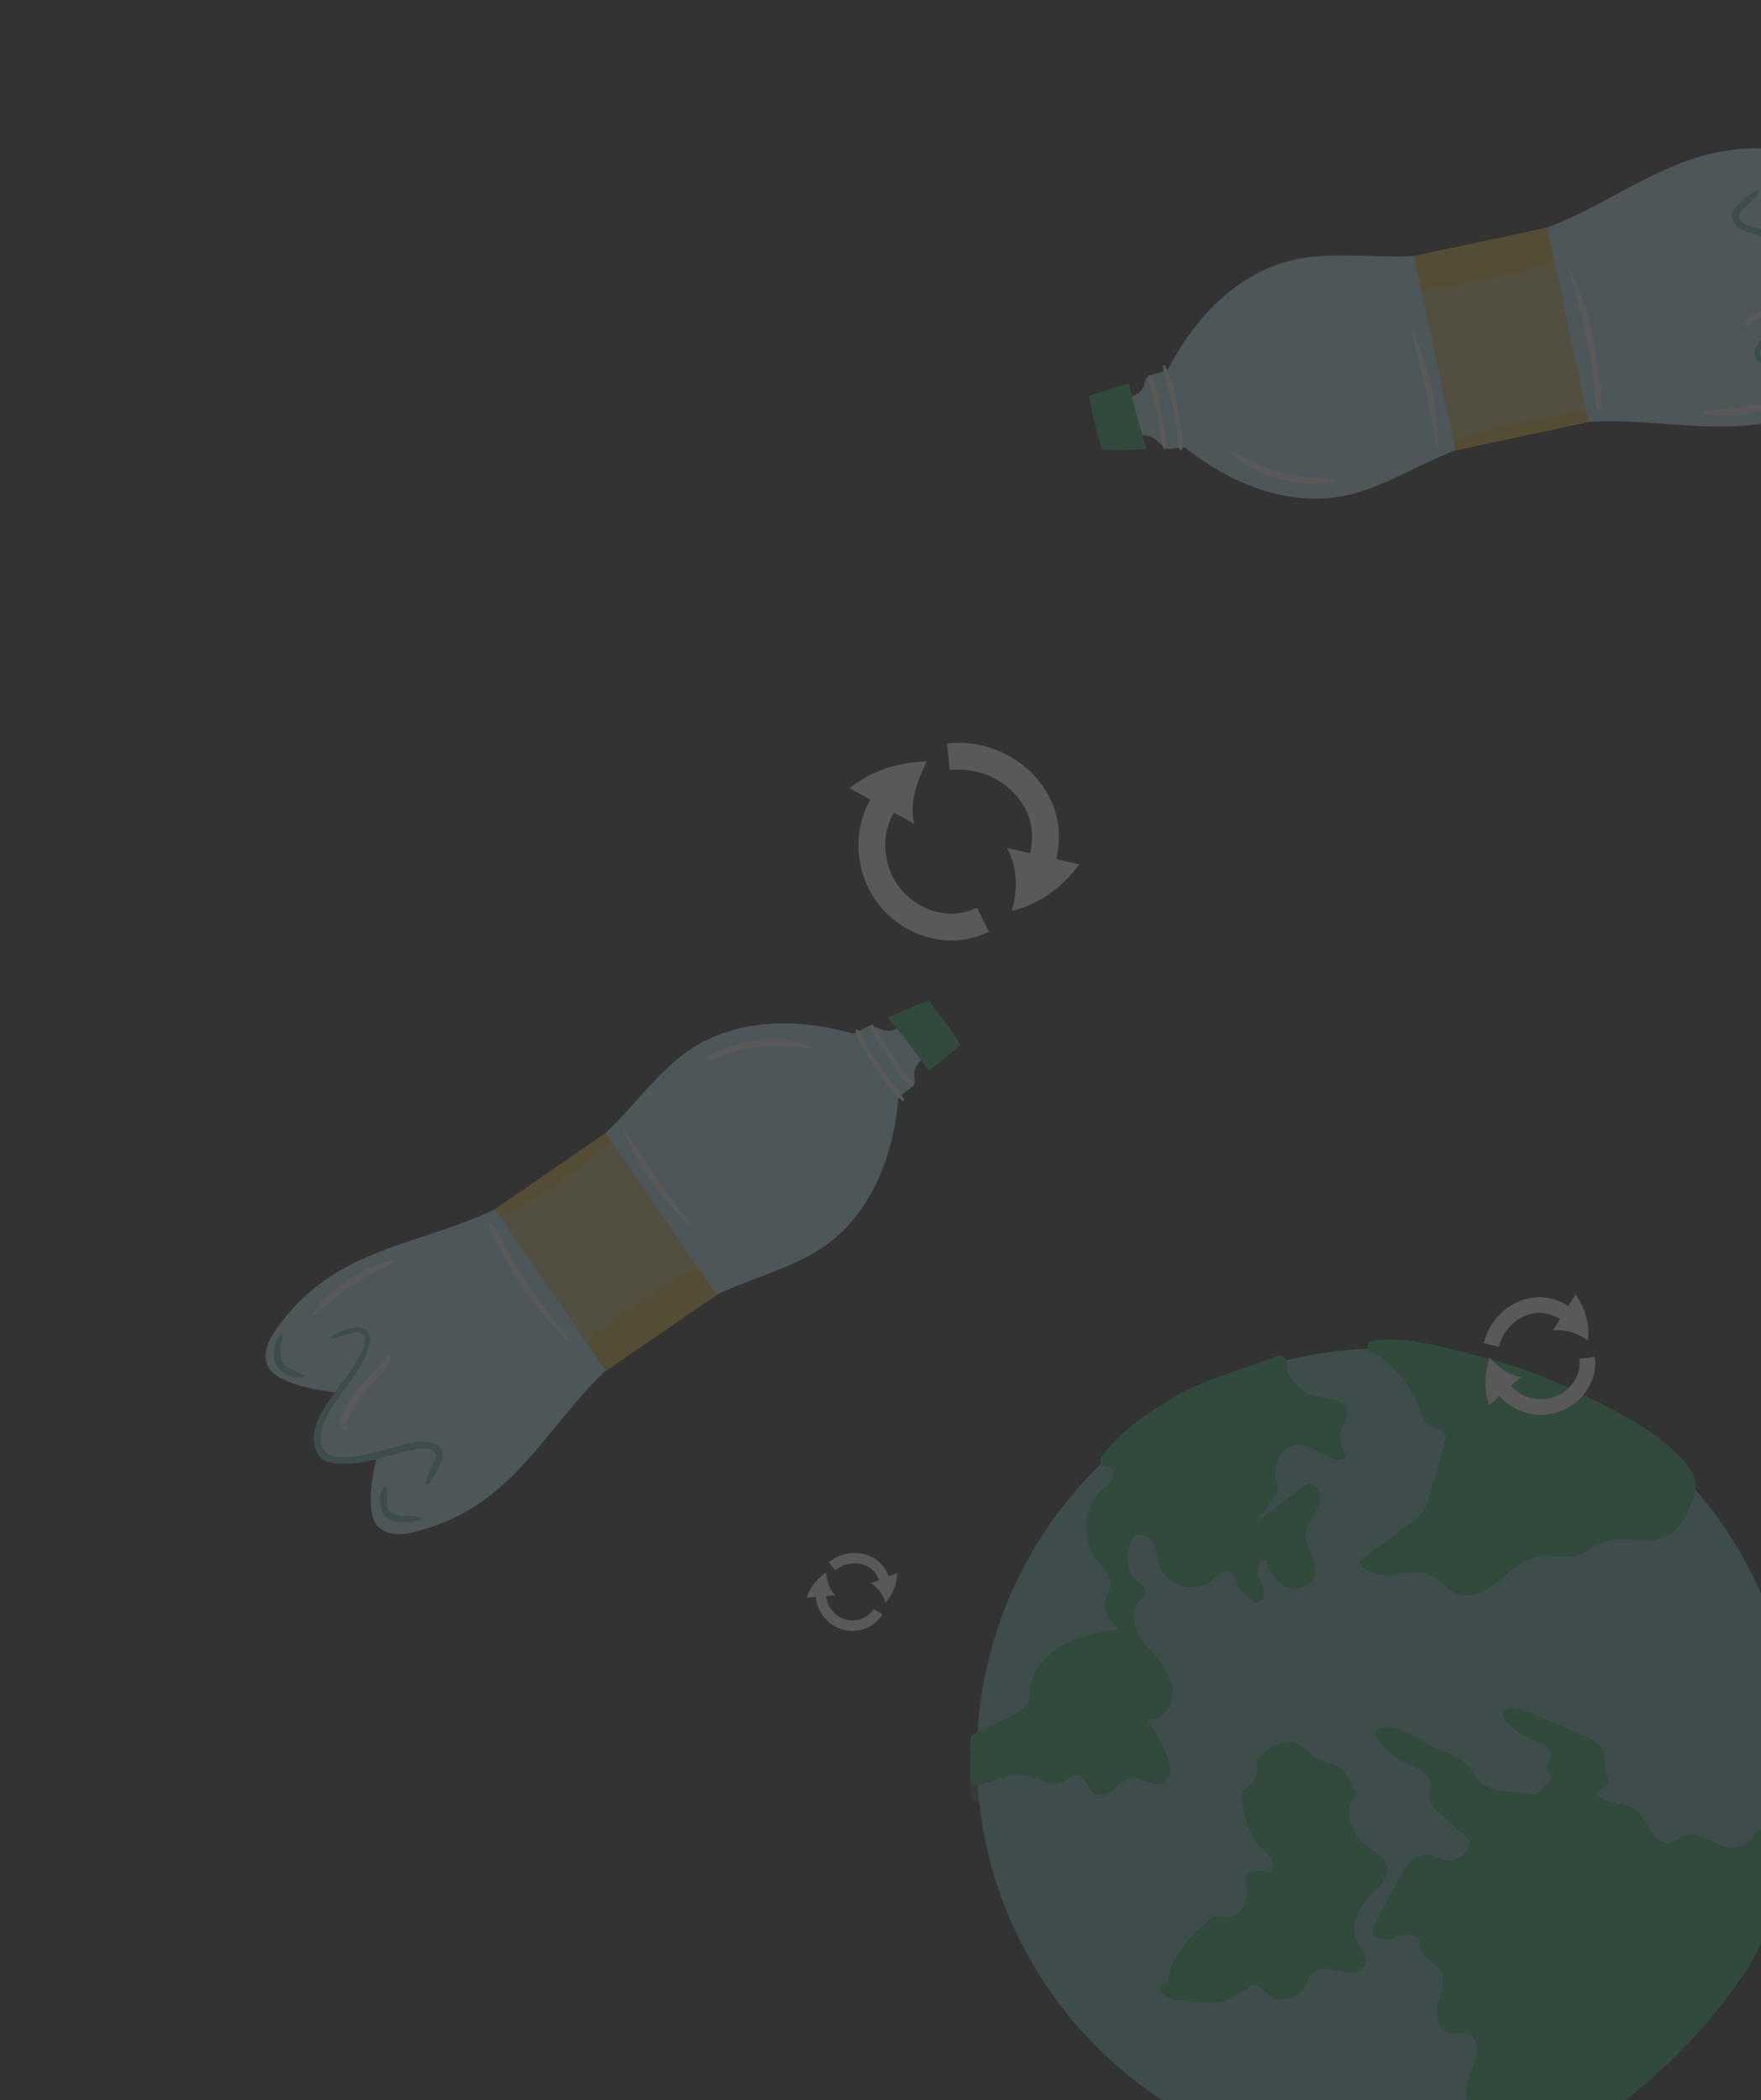<svg width="535" height="638" viewBox="0 0 535 638" fill="none" xmlns="http://www.w3.org/2000/svg">
<rect x="0" y="0" width="535" height="638" fill="#333333" stroke="none"/>
<g opacity="0.19" clip-path="url(#clip0_24_37)">
<path d="M419.043 658.14C487.676 659.236 544.216 604.487 545.329 535.855C546.442 467.223 491.707 410.697 423.074 409.601C354.442 408.504 297.902 463.253 296.788 531.885C295.675 600.518 350.411 657.044 419.043 658.14Z" fill="#6DC1BB"/>
<g style="mix-blend-mode:screen" opacity="0.2">
<path d="M452.338 601.857C389.079 622.104 321.405 587.269 301.187 524.03C300.119 520.643 299.191 517.259 298.418 513.862C303.486 482.759 320.317 453.556 347.797 433.496C403.24 393.017 480.984 405.141 521.449 460.574C527.424 468.771 532.254 477.441 535.955 486.43C536.346 537.642 503.713 585.407 452.352 601.843L452.338 601.857Z" fill="#6DC1BB"/>
</g>
<g style="mix-blend-mode:screen" opacity="0.2">
<path d="M461.755 534.598C402.504 553.561 339.236 522.419 317.72 464.747C325.592 452.952 335.649 442.33 347.769 433.467C403.213 392.989 480.956 405.112 521.421 460.545C524.856 465.233 527.908 470.098 530.565 475.097C517.175 502.487 493.046 524.553 461.741 534.583L461.755 534.598Z" fill="#6DC1BB"/>
</g>
<g style="mix-blend-mode:multiply" opacity="0.28">
<path d="M353.501 546.685C350.583 548.239 347.239 544.928 343.962 545.283C339.7 545.734 336.522 552.128 332.706 550.158C330.019 548.781 329.496 543.816 326.485 544.189C325.303 544.339 324.444 545.392 323.422 546.05C319.521 548.529 314.741 544.563 310.142 544.153C307.815 543.947 305.542 544.683 303.34 545.434C301.618 545.996 299.895 546.587 298.173 547.149C297.847 547.326 297.48 547.461 297.128 547.497C297.072 547.524 297.001 547.537 296.945 547.565C296.945 547.565 296.945 547.536 296.946 547.508C296.004 547.535 295.086 547.015 294.826 545.719C294.41 543.663 294.695 541.674 294.827 539.612C294.976 537.368 294.11 535.36 294.806 533.139C295.101 532.217 295.898 531.555 296.869 531.473C296.869 531.473 296.869 531.445 296.87 531.417C296.813 531.416 296.743 531.4 296.687 531.4C296.744 531.344 296.815 531.331 296.871 531.304C300.906 529.249 305.174 527.576 309.059 525.251C310.292 524.498 311.542 523.648 312.167 522.352C312.777 521.098 312.702 519.651 312.837 518.249C313.395 512.431 317.757 507.516 322.913 504.734C328.054 501.966 333.94 500.937 339.713 499.962C337.339 497.425 334.779 494.21 335.704 490.855C336.076 489.556 336.937 488.418 337.184 487.074C337.826 483.799 334.766 481.152 332.759 478.509C328.045 472.27 329.075 462.429 334.999 457.301C336.537 455.978 338.527 454.465 338.152 452.479C337.958 451.479 337.349 450.908 336.526 450.572C335.962 450.703 335.404 450.526 334.974 450.168C334.68 450.121 334.372 450.088 334.035 450.055C334.178 449.916 334.32 449.778 334.463 449.64C334.065 449.058 333.951 448.312 334.411 447.674C339.997 440.026 348.756 434.115 356.85 429.344C366.533 423.644 377.141 421.44 387.363 417.124C388.635 416.583 390.65 416.98 390.876 418.669C391.05 420.02 391.164 420.794 390.745 421.531C392.804 425.313 395.661 428.349 399.801 429.314C401.76 429.766 403.825 429.701 405.724 430.321C407.638 430.955 409.464 432.613 409.277 434.618C409.19 435.67 408.571 436.601 408.106 437.548C406.566 440.753 406.922 444.774 408.982 447.643C404.624 450.536 399.676 443.998 394.44 443.901C389.555 443.823 386.411 449.796 387.5 454.545C387.763 455.644 388.179 456.788 387.993 457.909C387.836 458.889 387.233 459.722 386.63 460.527C384.879 462.885 383.128 465.244 381.391 467.618C386.053 464.098 390.729 460.592 395.392 457.072C395.975 456.618 396.6 456.179 397.319 456.008C400.278 455.325 401.821 459.772 400.61 462.575C399.413 465.364 396.877 467.626 396.534 470.64C396.025 475.139 400.605 479.326 399.327 483.658C398.346 487.012 393.942 488.458 390.734 487.143C387.498 485.828 385.488 482.496 384.672 479.113C382.926 478.594 381.499 480.86 381.793 482.648C382.087 484.435 383.284 485.957 383.789 487.706C384.294 489.455 383.595 491.873 381.767 492.012C378.713 490.714 376.214 488.105 375.043 484.983C374.733 484.178 374.481 483.289 373.816 482.773C372.041 481.369 369.759 483.579 368.05 485.068C363.165 489.3 354.246 486.911 352.141 480.798C351.323 478.412 351.409 475.704 350.138 473.535C348.854 471.352 345.177 470.353 343.99 472.58C341.645 476.924 341.858 482.824 345.783 485.821C346.879 486.639 348.281 487.63 348.02 488.988C347.851 489.898 346.971 490.474 346.287 491.109C343.891 493.373 343.814 497.289 345.141 500.315C346.439 503.341 348.844 505.738 350.993 508.243C353.736 511.446 356.257 515.249 356.217 519.489C356.19 523.715 352.581 528.094 348.393 527.48C350.836 530.917 352.882 534.656 354.461 538.599C355.553 541.382 356.051 545.293 353.417 546.683L353.501 546.685ZM454.853 485.71C458.339 482.887 461.597 479.401 465.939 478.319C470.38 477.225 475.254 478.833 479.561 477.287C481.99 476.427 484.013 474.662 486.401 473.732C492.308 471.383 499.32 474.486 505.241 472.151C509.735 470.37 512.233 466.099 513.812 461.364C515.75 458.742 515.255 453.777 513.358 451.248C506.103 441.528 494.294 435.471 483.779 430.178C472.443 424.465 461.841 420.195 449.479 417.134C438.822 414.492 427.844 410.919 416.771 412.357C415.153 412.57 414.888 415.065 416.266 415.775C417.102 416.209 417.506 416.398 418.082 416.337C424.219 420.648 429.06 426.847 431.543 433.949C432.053 435.361 432.519 436.927 433.727 437.803C435.53 439.151 438.818 439.035 439.147 441.259C439.236 441.78 439.073 442.325 438.938 442.842C437.331 448.433 435.738 454.01 434.146 459.587C433.64 461.32 433.119 463.122 432.015 464.579C431.197 465.647 430.102 466.486 429.008 467.297C423.621 471.325 418.221 475.339 412.834 479.366C414.277 482.998 419.051 483.875 422.933 483.459C426.815 483.044 430.933 481.93 434.501 483.56C437.498 484.913 439.484 487.992 442.539 489.206C446.711 490.831 451.368 488.505 454.854 485.682L454.853 485.71ZM412.235 595.094C409.824 590.465 412.418 584.665 416.114 580.975C418.812 578.28 422.444 575.095 421.239 571.481C420.488 569.251 418.177 568.063 416.247 566.726C413.456 564.814 411.085 562.08 410.197 558.823C409.296 555.551 410.088 551.716 412.637 549.497C410.176 548.011 409.824 544.594 407.765 542.553C405.913 540.726 402.936 540.791 400.596 539.63C397.922 538.296 396.171 535.404 393.322 534.488C389.662 533.334 385.97 535.886 382.982 538.31C382.513 538.682 382.043 539.081 381.823 539.625C381.574 540.281 381.731 541.014 381.79 541.703C381.98 543.812 381.116 546.002 379.563 547.424C378.836 548.072 377.957 548.62 377.48 549.469C376.843 550.61 377.101 552.018 377.375 553.3C378.328 557.766 379.402 562.501 382.578 565.809C384.442 567.734 387.163 569.687 386.628 572.333C386.521 572.907 386.245 573.45 386.292 574.04C384.723 573.79 381.775 572.887 380.265 573.382C379.771 573.557 379.262 573.773 378.904 574.175C378.075 575.088 378.375 576.511 378.566 577.736C378.897 579.819 378.805 582.008 377.876 583.903C376.961 585.784 375.125 587.313 373.03 587.462C371.442 587.591 369.781 586.961 368.284 587.498C368.284 587.498 354.834 597.786 354.796 607.108C354.789 608.358 352.247 607.559 352.254 608.823C352.248 610.072 353.271 611.1 354.384 611.679C355.108 612.056 355.905 612.307 356.702 612.474C357.752 612.702 358.845 612.803 359.924 612.919C361.088 613.036 362.251 613.153 363.401 613.255C366.569 613.559 369.878 613.864 372.845 612.704C375.248 611.76 376.419 609.658 378.979 609.39C379.223 608.187 380.9 607.834 382 608.371C383.115 608.895 383.856 609.945 384.784 610.761C388.037 613.607 393.808 612.716 396.058 609.017C397.039 607.404 397.438 605.36 398.889 604.148C401.139 602.246 404.506 603.269 407.388 603.933C410.255 604.582 414.223 604.056 414.79 601.159C415.205 598.961 413.297 597.133 412.262 595.151L412.235 595.094ZM504.266 621.402C510.961 614.671 516.971 607.663 522.132 600.262C523.151 598.888 524.143 597.486 525.051 596.054C525.756 594.956 526.392 593.843 526.958 592.715C532.718 582.964 536.989 572.446 539.411 560.788C539.958 558.185 537.626 556.548 535.59 557.386C534.166 556.914 532.741 556.498 531.271 556.207C530.683 556.086 530.039 555.991 529.445 556.234C528.654 556.559 528.191 557.394 527.674 558.088C526.037 560.336 523.193 561.681 520.515 561.455C515.79 561.057 511.556 556.286 507.141 558.434C505.91 559.018 504.91 560.097 503.625 560.512C501.268 561.274 498.966 559.525 497.692 557.524C496.405 555.538 495.601 553.166 493.757 551.691C490.444 549.04 484.824 550.144 481.883 547.106C483.141 545.694 484.622 544.454 486.252 543.512C483.951 541.65 485.43 537.04 484.309 534.284C483.35 531.952 480.785 530.816 478.427 529.894C473.447 527.918 468.438 525.943 463.471 523.982C461.351 523.134 458.95 522.281 456.731 523.187C456.236 523.389 455.768 523.677 455.508 524.122C454.873 525.179 455.695 526.427 456.539 527.213C458.903 529.483 461.739 531.242 464.852 532.373C465.926 532.769 467.044 533.096 467.917 533.797C468.791 534.499 469.432 535.675 469.09 536.807C468.704 538.121 467.154 539.345 467.668 540.533C468.006 541.311 469.166 541.68 469.123 542.55C469.116 542.999 468.773 543.387 468.444 543.733C467.116 545.13 465.76 546.498 464.431 547.895C462.312 547.875 459.974 547.402 457.855 547.355C454.163 547.282 450.081 547.062 447.681 544.412C446.757 543.4 446.188 542.128 445.349 541.033C442.654 537.508 437.812 536.504 433.758 534.572C429.02 532.334 424.294 528.509 419.046 530.054C418.679 530.161 418.284 530.323 418.012 530.613C417.383 531.334 417.773 532.393 418.266 533.131C420.184 536.11 423.024 538.444 426.257 539.928C427.888 540.67 429.621 541.203 431.05 542.251C432.494 543.257 433.632 544.918 433.434 546.74C433.338 547.496 433.045 548.25 432.948 549.007C432.656 551.445 434.577 553.343 436.321 554.887C438.854 557.132 441.387 559.377 443.948 561.622C445.844 563.295 440.691 568.535 438.127 568.199C435.535 567.862 433.187 566.295 430.569 566.674C427.164 567.153 424.959 570.614 423.267 573.662C420.664 578.338 418.06 583.042 415.471 587.733C415.167 588.275 414.863 588.846 414.811 589.449C414.572 592.085 418.513 592.358 421.001 591.303C423.475 590.261 426.961 589.18 428.174 591.432C428.623 592.295 428.493 593.416 428.758 594.375C429.474 596.97 432.732 597.823 434.156 600.064C435.881 602.787 434.459 606.457 433.466 609.685C432.487 612.899 432.46 617.209 435.473 618.38C437.873 619.317 441.199 617.699 443.095 619.428C443.703 620 444.041 620.834 444.153 621.692C445.055 627.533 438.337 634.011 441.161 639.097C441.762 640.145 442.716 641.045 442.794 642.268C442.86 643.392 442.141 644.448 441.605 645.464C440.433 647.622 439.861 649.999 439.78 652.399C439.663 652.678 439.531 652.999 439.413 653.362C439.132 654.242 439.355 655.215 439.949 655.828C441.33 657.254 442.677 657.275 444.216 656.752C444.427 656.77 444.679 656.774 444.919 656.736C468.286 653.065 487.68 638.099 504.294 621.403L504.266 621.402Z" fill="#6DC1BB"/>
</g>
<path d="M353.583 541.603C350.666 543.157 347.322 539.846 344.044 540.201C339.783 540.653 336.604 547.047 332.789 545.076C330.101 543.699 329.578 538.735 326.567 539.108C325.385 539.257 324.526 540.311 323.504 540.968C319.603 543.447 314.823 539.482 310.224 539.071C307.897 538.866 305.625 539.602 303.422 540.353C301.7 540.915 299.977 541.505 298.255 542.067C297.929 542.245 297.562 542.379 297.211 542.416C297.154 542.443 297.084 542.456 297.027 542.483C297.027 542.483 297.027 542.455 297.028 542.427C296.087 542.454 295.168 541.934 294.909 540.638C294.493 538.581 294.778 536.592 294.909 534.53C295.058 532.286 294.192 530.279 294.902 528.072C295.198 527.15 295.995 526.488 296.965 526.406C296.965 526.406 296.965 526.377 296.966 526.349C296.91 526.348 296.84 526.333 296.783 526.332C296.841 526.277 296.911 526.264 296.968 526.237C301.003 524.181 305.27 522.509 309.155 520.184C310.389 519.431 311.638 518.581 312.263 517.285C312.873 516.031 312.798 514.583 312.933 513.182C313.491 507.364 317.853 502.449 323.009 499.667C328.151 496.899 334.036 495.869 339.809 494.895C337.435 492.357 334.875 489.143 335.8 485.788C336.173 484.488 337.033 483.351 337.28 482.007C337.923 478.732 334.863 476.085 332.856 473.442C328.141 467.202 329.171 457.362 335.095 452.234C336.633 450.91 338.623 449.398 338.248 447.412C338.054 446.412 337.445 445.841 336.622 445.505C336.058 445.636 335.5 445.459 335.07 445.101C334.776 445.054 334.468 445.021 334.131 444.987C334.274 444.849 334.417 444.711 334.559 444.573C334.162 443.991 334.047 443.245 334.507 442.607C340.093 434.959 348.852 429.048 356.947 424.277C366.629 418.576 377.237 416.373 387.459 412.057C388.731 411.516 390.733 411.899 390.972 413.602C391.147 414.952 391.26 415.726 390.841 416.464C392.9 420.246 395.757 423.282 399.898 424.247C401.856 424.699 403.921 424.634 405.821 425.254C407.734 425.888 409.56 427.546 409.373 429.551C409.286 430.603 408.667 431.533 408.203 432.481C406.662 435.686 407.018 439.707 409.078 442.576C404.72 445.469 399.772 438.931 394.536 438.834C389.651 438.756 386.508 444.729 387.596 449.478C387.859 450.577 388.276 451.721 388.089 452.842C387.933 453.822 387.329 454.655 386.727 455.459C384.975 457.818 383.224 460.177 381.487 462.551C386.149 459.031 390.826 455.525 395.488 452.005C396.071 451.551 396.696 451.112 397.415 450.941C400.374 450.258 401.917 454.705 400.706 457.508C399.51 460.297 396.974 462.559 396.63 465.572C396.122 470.071 400.701 474.258 399.423 478.591C398.442 481.945 394.038 483.391 390.83 482.076C387.594 480.761 385.584 477.429 384.768 474.046C383.022 473.527 381.595 475.793 381.889 477.581C382.183 479.368 383.38 480.89 383.885 482.639C384.39 484.388 383.691 486.806 381.863 486.945C378.81 485.647 376.31 483.037 375.14 479.916C374.83 479.111 374.577 478.222 373.912 477.706C372.137 476.301 369.855 478.512 368.146 480.001C363.261 484.233 354.342 481.844 352.237 475.731C351.419 473.345 351.505 470.636 350.234 468.468C348.95 466.285 345.273 465.286 344.086 467.513C341.741 471.857 341.954 477.757 345.879 480.754C346.975 481.572 348.377 482.563 348.116 483.921C347.947 484.831 347.067 485.407 346.383 486.042C343.987 488.306 343.91 492.222 345.251 495.234C346.55 498.26 348.954 500.657 351.104 503.162C353.846 506.365 356.368 510.169 356.327 514.408C356.301 518.634 352.691 523.013 348.503 522.399C350.947 525.836 352.992 529.575 354.571 533.518C355.663 536.301 356.161 540.212 353.527 541.602L353.583 541.603ZM454.936 480.629C458.421 477.806 461.679 474.32 466.021 473.238C470.462 472.143 475.336 473.752 479.644 472.206C482.073 471.346 484.095 469.581 486.483 468.65C492.39 466.302 499.402 469.404 505.323 467.07C509.817 465.288 512.315 461.018 513.894 456.283C515.833 453.66 515.337 448.696 513.441 446.167C506.185 436.447 494.377 430.389 483.862 425.096C472.525 419.383 461.923 415.114 449.561 412.052C438.905 409.411 427.927 405.838 416.853 407.276C415.235 407.488 414.97 409.983 416.349 410.693C417.184 411.128 417.588 411.317 418.165 411.256C424.301 415.566 429.143 421.765 431.625 428.867C432.136 430.28 432.602 431.846 433.809 432.721C435.612 434.07 438.9 433.954 439.229 436.178C439.319 436.699 439.155 437.244 439.021 437.761C437.414 443.352 435.821 448.928 434.228 454.505C433.723 456.238 433.202 458.041 432.097 459.498C431.279 460.566 430.185 461.405 429.09 462.216C423.704 466.244 418.303 470.257 412.916 474.285C414.36 477.917 419.133 478.793 423.015 478.378C426.897 477.962 431.015 476.849 434.583 478.478C437.58 479.832 439.566 482.91 442.621 484.125C446.793 485.75 451.45 483.423 454.936 480.601L454.936 480.629ZM412.317 590.013C409.907 585.383 412.5 579.584 416.197 575.894C418.894 573.199 422.526 570.014 421.321 566.4C420.571 564.17 418.259 562.981 416.329 561.645C413.538 559.733 411.168 556.999 410.28 553.741C409.378 550.47 410.17 546.635 412.72 544.415C410.258 542.93 409.907 539.512 407.848 537.472C405.996 535.645 403.018 535.709 400.678 534.549C398.004 533.214 396.254 530.322 393.404 529.406C389.744 528.252 386.052 530.805 383.064 533.229C382.595 533.6 382.125 534 381.906 534.544C381.656 535.2 381.813 535.932 381.872 536.621C382.063 538.731 381.199 540.921 379.645 542.342C378.932 543.005 378.039 543.538 377.562 544.387C376.926 545.528 377.184 546.937 377.458 548.219C378.41 552.685 379.485 557.42 382.661 560.728C384.525 562.653 387.245 564.606 386.711 567.251C386.603 567.825 386.328 568.368 386.374 568.959C384.806 568.709 381.858 567.806 380.347 568.301C379.853 568.476 379.344 568.692 378.987 569.094C378.157 570.007 378.457 571.43 378.648 572.654C378.979 574.738 378.888 576.927 377.958 578.821C377.043 580.702 375.207 582.231 373.113 582.381C371.524 582.51 369.863 581.879 368.366 582.417C368.366 582.417 354.917 592.705 354.878 602.027C354.872 603.277 352.329 602.478 352.337 603.742C352.331 604.991 353.353 606.018 354.467 606.598C355.191 606.974 355.987 607.226 356.785 607.393C357.834 607.62 358.928 607.722 360.007 607.838C361.17 607.954 362.334 608.071 363.484 608.174C366.652 608.477 369.96 608.783 372.928 607.623C375.33 606.678 376.501 604.577 379.061 604.309C379.305 603.105 380.982 602.753 382.083 603.29C383.197 603.813 383.938 604.864 384.866 605.679C388.119 608.525 393.891 607.635 396.141 603.936C397.122 602.323 397.52 600.279 398.972 599.067C401.221 597.165 404.588 598.188 407.47 598.851C410.338 599.501 414.306 598.975 414.872 596.077C415.287 593.879 413.379 592.052 412.344 590.07L412.317 590.013ZM510.715 622.895C517.395 616.15 523.364 609.127 528.429 601.598C529.434 600.21 530.398 598.779 531.306 597.347C531.998 596.235 532.606 595.093 533.158 593.951C538.767 584.043 542.802 573.283 544.879 561.269C545.343 558.58 542.887 556.814 540.796 557.595C539.316 557.066 537.808 556.565 536.283 556.217C535.668 556.067 535.01 555.958 534.402 556.187C533.597 556.497 533.134 557.332 532.631 558.04C531.022 560.317 528.123 561.605 525.348 561.28C520.443 560.696 515.878 555.582 511.394 557.659C510.135 558.215 509.149 559.308 507.837 559.694C505.424 560.4 502.984 558.508 501.586 556.379C500.188 554.279 499.26 551.779 497.292 550.175C493.758 547.296 487.986 548.243 484.824 544.977C486.068 543.551 487.563 542.325 489.22 541.411C486.768 539.392 488.122 534.654 486.863 531.755C485.794 529.309 483.091 528.03 480.622 526.994C475.393 524.762 470.136 522.53 464.921 520.313C462.69 519.35 460.178 518.384 457.904 519.232C457.395 519.42 456.927 519.708 456.667 520.153C456.06 521.238 456.951 522.558 457.85 523.401C460.38 525.842 463.382 527.772 466.646 529.06C467.776 529.513 468.95 529.897 469.878 530.656C470.806 531.415 471.502 532.647 471.203 533.822C470.844 535.164 469.294 536.389 469.877 537.648C470.257 538.468 471.471 538.895 471.457 539.793C471.463 540.257 471.12 540.644 470.792 540.99C469.463 542.387 468.121 543.77 466.792 545.167C464.59 545.061 462.17 544.503 459.967 544.37C456.152 544.168 451.904 543.777 449.324 540.942C448.331 539.859 447.692 538.515 446.785 537.349C443.855 533.582 438.82 532.378 434.558 530.232C429.572 527.737 424.543 523.599 419.17 525.016C418.789 525.108 418.394 525.27 418.122 525.561C417.493 526.281 417.938 527.397 418.487 528.192C420.584 531.357 423.604 533.876 427.017 535.545C428.73 536.373 430.545 536.992 432.057 538.125C433.584 539.216 434.819 540.977 434.69 542.871C434.621 543.656 434.328 544.409 434.273 545.209C434.064 547.733 436.109 549.759 437.991 551.446C440.704 553.876 443.403 556.292 446.129 558.709C448.164 560.524 443.01 565.763 440.336 565.314C437.633 564.863 435.148 563.153 432.447 563.447C428.945 563.826 426.782 567.33 425.145 570.435C422.625 575.196 420.104 579.986 417.583 584.748C417.294 585.305 416.989 585.875 416.965 586.507C416.809 589.228 420.902 589.659 423.445 588.66C425.974 587.676 429.543 586.68 430.866 589.046C431.371 589.966 431.268 591.116 431.575 592.118C432.415 594.841 435.825 595.85 437.373 598.22C439.25 601.1 437.911 604.856 437.015 608.183C436.119 611.482 436.243 615.949 439.409 617.277C441.933 618.343 445.314 616.782 447.334 618.64C447.984 619.254 448.363 620.13 448.503 621.017C449.653 627.115 442.935 633.593 446.035 638.964C446.691 640.07 447.715 641.041 447.834 642.306C447.942 643.473 447.25 644.557 446.728 645.588C445.597 647.788 445.094 650.238 445.082 652.709C444.965 652.987 444.848 653.323 444.729 653.686C444.462 654.58 444.726 655.595 445.376 656.266C446.853 657.791 448.242 657.856 449.822 657.376C450.047 657.407 450.299 657.411 450.552 657.387C474.61 654.43 494.142 639.606 510.729 622.882L510.715 622.895Z" fill="#2BAD66"/>
<g style="mix-blend-mode:difference" opacity="0.1">
<path d="M353.583 541.603C350.666 543.157 347.322 539.846 344.044 540.201C339.783 540.653 336.604 547.047 332.789 545.076C330.101 543.699 329.578 538.735 326.567 539.108C325.385 539.257 324.526 540.311 323.504 540.968C319.603 543.447 314.823 539.482 310.224 539.071C307.897 538.866 305.625 539.602 303.422 540.353C301.7 540.915 299.977 541.505 298.255 542.067C297.929 542.245 297.562 542.379 297.211 542.416C297.154 542.443 297.084 542.456 297.027 542.483C297.027 542.483 297.027 542.455 297.028 542.427C296.087 542.454 295.168 541.934 294.909 540.638C294.493 538.581 294.778 536.592 294.909 534.53C295.058 532.286 294.192 530.279 294.902 528.072C295.198 527.15 295.995 526.488 296.965 526.406C296.965 526.406 296.965 526.377 296.966 526.349C296.91 526.348 296.84 526.333 296.783 526.332C296.841 526.277 296.911 526.264 296.968 526.237C301.003 524.181 305.27 522.509 309.155 520.184C310.389 519.431 311.638 518.581 312.263 517.285C312.873 516.031 312.798 514.583 312.933 513.182C313.491 507.364 317.853 502.449 323.009 499.667C328.151 496.899 334.036 495.869 339.809 494.895C337.435 492.357 334.875 489.143 335.8 485.788C336.173 484.488 337.033 483.351 337.28 482.007C337.923 478.732 334.863 476.085 332.856 473.442C328.141 467.202 329.171 457.362 335.095 452.234C336.633 450.91 338.623 449.398 338.248 447.412C338.054 446.412 337.445 445.841 336.622 445.505C336.058 445.636 335.5 445.459 335.07 445.101C334.776 445.054 334.468 445.021 334.131 444.987C334.274 444.849 334.417 444.711 334.559 444.573C334.162 443.991 334.047 443.245 334.507 442.607C340.093 434.959 348.852 429.048 356.947 424.277C366.629 418.576 377.237 416.373 387.459 412.057C388.731 411.516 390.733 411.899 390.972 413.602C391.147 414.952 391.26 415.726 390.841 416.464C392.9 420.246 395.757 423.282 399.898 424.247C401.856 424.699 403.921 424.634 405.821 425.254C407.734 425.888 409.56 427.546 409.373 429.551C409.286 430.603 408.667 431.533 408.203 432.481C406.662 435.686 407.018 439.707 409.078 442.576C404.72 445.469 399.772 438.931 394.536 438.834C389.651 438.756 386.508 444.729 387.596 449.478C387.859 450.577 388.276 451.721 388.089 452.842C387.933 453.822 387.329 454.655 386.727 455.459C384.975 457.818 383.224 460.177 381.487 462.551C386.149 459.031 390.826 455.525 395.488 452.005C396.071 451.551 396.696 451.112 397.415 450.941C400.374 450.258 401.917 454.705 400.706 457.508C399.51 460.297 396.974 462.559 396.63 465.572C396.122 470.071 400.701 474.258 399.423 478.591C398.442 481.945 394.038 483.391 390.83 482.076C387.594 480.761 385.584 477.429 384.768 474.046C383.022 473.527 381.595 475.793 381.889 477.581C382.183 479.368 383.38 480.89 383.885 482.639C384.39 484.388 383.691 486.806 381.863 486.945C378.81 485.647 376.31 483.037 375.14 479.916C374.83 479.111 374.577 478.222 373.912 477.706C372.137 476.301 369.855 478.512 368.146 480.001C363.261 484.233 354.342 481.844 352.237 475.731C351.419 473.345 351.505 470.636 350.234 468.468C348.95 466.285 345.273 465.286 344.086 467.513C341.741 471.857 341.954 477.757 345.879 480.754C346.975 481.572 348.377 482.563 348.116 483.921C347.947 484.831 347.067 485.407 346.383 486.042C343.987 488.306 343.91 492.222 345.251 495.234C346.55 498.26 348.954 500.657 351.104 503.162C353.846 506.365 356.368 510.169 356.327 514.408C356.301 518.634 352.691 523.013 348.503 522.399C350.947 525.836 352.992 529.575 354.571 533.518C355.663 536.301 356.161 540.212 353.527 541.602L353.583 541.603ZM454.936 480.629C458.421 477.806 461.679 474.32 466.021 473.238C470.462 472.143 475.336 473.752 479.644 472.206C482.073 471.346 484.095 469.581 486.483 468.65C492.39 466.302 499.402 469.404 505.323 467.07C509.817 465.288 512.315 461.018 513.894 456.283C515.833 453.66 515.337 448.696 513.441 446.167C506.185 436.447 494.377 430.389 483.862 425.096C472.525 419.383 461.923 415.114 449.561 412.052C438.905 409.411 427.927 405.838 416.853 407.276C415.235 407.488 414.97 409.983 416.349 410.693C417.184 411.128 417.588 411.317 418.165 411.256C424.301 415.566 429.143 421.765 431.625 428.867C432.136 430.28 432.602 431.846 433.809 432.721C435.612 434.07 438.9 433.954 439.229 436.178C439.319 436.699 439.155 437.244 439.021 437.761C437.414 443.352 435.821 448.928 434.228 454.505C433.723 456.238 433.202 458.041 432.097 459.498C431.279 460.566 430.185 461.405 429.09 462.216C423.704 466.244 418.303 470.257 412.916 474.285C414.36 477.917 419.133 478.793 423.015 478.378C426.897 477.962 431.015 476.849 434.583 478.478C437.58 479.832 439.566 482.91 442.621 484.125C446.793 485.75 451.45 483.423 454.936 480.601L454.936 480.629ZM412.317 590.013C409.907 585.383 412.5 579.584 416.197 575.894C418.894 573.199 422.526 570.014 421.321 566.4C420.571 564.17 418.259 562.981 416.329 561.645C413.538 559.733 411.168 556.999 410.28 553.741C409.378 550.47 410.17 546.635 412.72 544.415C410.258 542.93 409.907 539.512 407.848 537.472C405.996 535.645 403.018 535.709 400.678 534.549C398.004 533.214 396.254 530.322 393.404 529.406C389.744 528.252 386.052 530.805 383.064 533.229C382.595 533.6 382.125 534 381.906 534.544C381.656 535.2 381.813 535.932 381.872 536.621C382.063 538.731 381.199 540.921 379.645 542.342C378.932 543.005 378.039 543.538 377.562 544.387C376.926 545.528 377.184 546.937 377.458 548.219C378.41 552.685 379.485 557.42 382.661 560.728C384.525 562.653 387.245 564.606 386.711 567.251C386.603 567.825 386.328 568.368 386.374 568.959C384.806 568.709 381.858 567.806 380.347 568.301C379.853 568.476 379.344 568.692 378.987 569.094C378.157 570.007 378.457 571.43 378.648 572.654C378.979 574.738 378.888 576.927 377.958 578.821C377.043 580.702 375.207 582.231 373.113 582.381C371.524 582.51 369.863 581.879 368.366 582.417C368.366 582.417 354.917 592.705 354.878 602.027C354.872 603.277 352.329 602.478 352.337 603.742C352.331 604.991 353.353 606.018 354.467 606.598C355.191 606.974 355.987 607.226 356.785 607.393C357.834 607.62 358.928 607.722 360.007 607.838C361.17 607.954 362.334 608.071 363.484 608.174C366.652 608.477 369.96 608.783 372.928 607.623C375.33 606.678 376.501 604.577 379.061 604.309C379.305 603.105 380.982 602.753 382.083 603.29C383.197 603.813 383.938 604.864 384.866 605.679C388.119 608.525 393.891 607.635 396.141 603.936C397.122 602.323 397.52 600.279 398.972 599.067C401.221 597.165 404.588 598.188 407.47 598.851C410.338 599.501 414.306 598.975 414.872 596.077C415.287 593.879 413.379 592.052 412.344 590.07L412.317 590.013ZM510.715 622.895C517.395 616.15 523.364 609.127 528.429 601.598C529.434 600.21 530.398 598.779 531.306 597.347C531.998 596.235 532.606 595.093 533.158 593.951C538.767 584.043 542.802 573.283 544.879 561.269C545.343 558.58 542.887 556.814 540.796 557.595C539.316 557.066 537.808 556.565 536.283 556.217C535.668 556.067 535.01 555.958 534.402 556.187C533.597 556.497 533.134 557.332 532.631 558.04C531.022 560.317 528.123 561.605 525.348 561.28C520.443 560.696 515.878 555.582 511.394 557.659C510.135 558.215 509.149 559.308 507.837 559.694C505.424 560.4 502.984 558.508 501.586 556.379C500.188 554.279 499.26 551.779 497.292 550.175C493.758 547.296 487.986 548.243 484.824 544.977C486.068 543.551 487.563 542.325 489.22 541.411C486.768 539.392 488.122 534.654 486.863 531.755C485.794 529.309 483.091 528.03 480.622 526.994C475.393 524.762 470.136 522.53 464.921 520.313C462.69 519.35 460.178 518.384 457.904 519.232C457.395 519.42 456.927 519.708 456.667 520.153C456.06 521.238 456.951 522.558 457.85 523.401C460.38 525.842 463.382 527.772 466.646 529.06C467.776 529.513 468.95 529.897 469.878 530.656C470.806 531.415 471.502 532.647 471.203 533.822C470.844 535.164 469.294 536.389 469.877 537.648C470.257 538.468 471.471 538.895 471.457 539.793C471.463 540.257 471.12 540.644 470.792 540.99C469.463 542.387 468.121 543.77 466.792 545.167C464.59 545.061 462.17 544.503 459.967 544.37C456.152 544.168 451.904 543.777 449.324 540.942C448.331 539.859 447.692 538.515 446.785 537.349C443.855 533.582 438.82 532.378 434.558 530.232C429.572 527.737 424.543 523.599 419.17 525.016C418.789 525.108 418.394 525.27 418.122 525.561C417.493 526.281 417.938 527.397 418.487 528.192C420.584 531.357 423.604 533.876 427.017 535.545C428.73 536.373 430.545 536.992 432.057 538.125C433.584 539.216 434.819 540.977 434.69 542.871C434.621 543.656 434.328 544.409 434.273 545.209C434.064 547.733 436.109 549.759 437.991 551.446C440.704 553.876 443.403 556.292 446.129 558.709C448.164 560.524 443.01 565.763 440.336 565.314C437.633 564.863 435.148 563.153 432.447 563.447C428.945 563.826 426.782 567.33 425.145 570.435C422.625 575.196 420.104 579.986 417.583 584.748C417.294 585.305 416.989 585.875 416.965 586.507C416.809 589.228 420.902 589.659 423.445 588.66C425.974 587.676 429.543 586.68 430.866 589.046C431.371 589.966 431.268 591.116 431.575 592.118C432.415 594.841 435.825 595.85 437.373 598.22C439.25 601.1 437.911 604.856 437.015 608.183C436.119 611.482 436.243 615.949 439.409 617.277C441.933 618.343 445.314 616.782 447.334 618.64C447.984 619.254 448.363 620.13 448.503 621.017C449.653 627.115 442.935 633.593 446.035 638.964C446.691 640.07 447.715 641.041 447.834 642.306C447.942 643.473 447.25 644.557 446.728 645.588C445.597 647.788 445.094 650.238 445.082 652.709C444.965 652.987 444.848 653.323 444.729 653.686C444.462 654.58 444.726 655.595 445.376 656.266C446.853 657.791 448.242 657.856 449.822 657.376C450.047 657.407 450.299 657.411 450.552 657.387C474.61 654.43 494.142 639.606 510.729 622.882L510.715 622.895Z" fill="#2BAD66"/>
</g>
<path d="M358.052 600.252C358.201 599.693 358.223 599.23 358.228 598.949C358.251 594.064 364.596 587.173 369.15 583.454C369.36 583.472 369.584 583.504 369.767 583.52C370.509 583.603 371.434 583.702 372.461 583.62C375.989 583.353 379.228 581.046 380.884 577.618C382.003 575.32 382.398 572.56 382.067 569.62C382.417 569.696 382.767 569.772 383.033 569.818C383.662 569.954 384.264 570.09 384.74 570.154C386.071 570.358 387.397 569.93 388.367 569.019C389.194 568.218 389.689 567.13 389.722 565.993C389.84 565.658 389.929 565.351 389.99 565.043C390.845 560.788 387.959 557.808 386.882 556.695C386.509 556.31 386.136 555.925 385.735 555.568C385.445 555.268 385.126 554.996 384.85 554.711C382.572 552.358 381.675 548.749 380.723 544.283C380.697 544.114 380.606 543.706 380.555 543.396C380.612 543.341 380.683 543.272 380.754 543.231C381.038 543.011 381.323 542.762 381.594 542.528C384.159 540.182 385.535 536.722 385.24 533.249C386.677 532.107 389.477 530.003 391.112 530.521C391.796 530.742 392.654 531.514 393.581 532.357C394.729 533.401 396.03 534.573 397.772 535.429C399.081 536.068 400.367 536.425 401.513 536.724C402.408 536.963 403.513 537.248 403.817 537.562C404.217 537.975 404.598 538.739 405.005 539.588C405.318 540.225 405.671 540.933 406.123 541.656C404.544 544.65 404.133 548.336 405.115 551.89C405.857 554.625 407.36 557.149 409.528 559.388C410.522 560.415 411.672 561.374 412.894 562.236C413.227 562.466 413.575 562.682 413.908 562.912C414.741 563.459 415.506 563.962 415.975 564.447C416.141 564.618 416.223 564.732 416.222 564.788C416.476 565.564 413.808 568.203 412.795 569.184L412.153 569.806C407.358 574.615 404.044 582.411 407.489 589.023C407.87 589.759 408.309 590.412 408.692 591.008C408.83 591.207 408.98 591.448 409.131 591.689C408.667 591.724 408.063 591.7 407.434 591.564L406.678 591.383C403.573 590.66 398.874 589.545 395.158 592.701C393.463 594.149 392.647 595.989 392.064 597.328C391.831 597.829 391.627 598.303 391.425 598.637C391.035 599.291 390.185 599.783 389.214 599.922C388.243 600.061 387.291 599.849 386.724 599.348C386.516 599.163 386.309 598.949 386.116 598.749C385.398 598.007 384.403 596.981 382.954 596.312C381.073 595.425 378.784 595.431 376.944 596.356C376.363 596.642 375.838 597.012 375.41 597.455C373.898 598.006 372.775 598.873 371.879 599.547C371.268 600 370.799 600.372 370.333 600.547C368.27 601.356 365.55 601.088 362.901 600.835L359.424 600.499C358.947 600.463 358.485 600.414 358.036 600.35L358.052 600.252ZM298.145 534.133C298.165 533.754 298.2 533.333 298.235 532.941C298.269 532.548 298.304 532.156 298.324 531.749C298.415 530.472 298.28 529.305 298.154 528.376C298.106 527.898 298.056 527.504 298.047 527.181C298.359 527.017 298.657 526.812 298.914 526.591C300.074 526.02 301.277 525.463 302.521 524.894C305.139 523.686 307.841 522.423 310.45 520.864C312.208 519.797 314.154 518.41 315.259 516.097C316.087 514.383 316.199 512.644 316.276 511.382C316.294 511.115 316.313 510.82 316.331 510.554C316.757 505.969 320.649 502.339 324.133 500.457C328.737 497.989 334.256 497.038 339.592 496.155C340.155 496.051 340.678 495.849 341.146 495.562C342.456 497.913 344.193 499.879 345.751 501.659C346.123 502.072 346.495 502.513 346.867 502.926C349.733 506.286 351.066 508.947 351.056 511.333C351.052 512.442 350.441 513.752 349.558 514.497C349.23 514.786 348.734 515.101 348.229 515.037C346.493 514.785 344.809 515.586 343.886 517.06C342.977 518.548 343.031 520.43 344.047 521.85C346.298 525.031 348.18 528.459 349.61 532.076C349.988 533.037 350.142 533.882 350.175 534.458C349.756 534.339 349.254 534.135 348.877 534.002C347.174 533.357 345.067 532.579 342.62 532.821C339.511 533.151 337.15 535.022 335.286 536.523C334.789 536.922 334.106 537.473 333.595 537.802C333.403 537.49 333.143 537.079 332.925 536.71C332.378 535.803 331.763 534.768 330.893 533.869C329.305 532.229 327.239 531.466 325.086 531.727C323.032 531.975 321.666 533.104 320.742 533.834C320.571 533.971 320.386 534.123 320.201 534.246C319.549 534.657 317.567 533.923 315.822 533.292C313.98 532.616 311.9 531.867 309.642 531.677C306.376 531.386 303.439 532.378 301.081 533.169L298.131 534.147L298.145 534.133ZM448.426 649.968C448.426 649.968 448.444 649.729 448.446 649.617C448.449 647.708 448.842 645.973 449.596 644.497L449.828 644.079C450.45 642.896 451.406 641.114 451.191 638.807C450.999 636.754 449.942 635.291 449.242 634.311C449.091 634.098 448.926 633.899 448.803 633.687C448.202 632.638 448.865 630.697 449.95 627.85C451.153 624.696 452.517 621.109 451.781 617.152C451.472 615.406 450.697 613.835 449.565 612.666C449.468 612.566 449.385 612.48 449.289 612.381C446.854 610.123 443.862 610.202 441.896 610.255C441.292 610.259 440.379 610.287 440.099 610.198C439.907 609.914 439.667 608.267 440.22 606.24L440.473 605.332C441.456 601.837 442.812 597.043 440.031 592.772C439.661 592.219 439.248 591.707 438.751 591.193C437.95 590.366 437.09 589.707 436.341 589.133C435.8 588.717 435.273 588.316 434.955 587.988C434.79 587.816 434.749 587.746 434.749 587.746C434.709 587.591 434.684 587.394 434.659 587.197C434.546 586.394 434.383 585.17 433.716 583.91C433.388 583.315 433.004 582.804 432.576 582.361C429.247 578.924 424.269 580.291 421.769 581.192C423.841 577.251 425.926 573.325 427.998 569.385C428.592 568.257 430.374 564.846 431.936 564.688C432.583 564.614 433.643 564.996 434.788 565.408C435.933 565.819 437.217 566.289 438.659 566.522C443.098 567.253 447.489 563.167 449.054 560.159C450.503 557.403 450.24 554.59 448.362 552.651C448.293 552.579 447.947 552.251 447.947 552.251C445.276 549.863 442.591 547.49 439.934 545.089C439.532 544.731 439.131 544.374 438.758 543.989C437.709 542.905 437.66 542.455 437.66 542.455C437.677 542.272 437.722 542.091 437.767 541.909C437.873 541.419 438.009 540.818 438.077 540.117C438.259 537.508 437.248 534.95 435.245 532.883C435.121 532.754 435.011 532.64 434.886 532.512C435.082 532.599 435.277 532.686 435.486 532.76C438.052 533.84 440.464 534.875 441.97 536.43C442.135 536.601 442.301 536.772 442.424 536.957C442.713 537.34 442.973 537.752 443.219 538.149C443.753 538.986 444.356 539.922 445.184 540.834L445.418 541.076C449.368 545.155 455.26 545.474 458.781 545.656C459.665 545.713 460.688 545.855 461.752 546.013C463.013 546.201 464.301 546.39 465.62 546.44C466.897 546.502 468.112 546.016 468.984 545.089L472.983 540.913C473.498 540.359 474.883 538.907 474.85 536.618C474.862 535.86 474.671 534.692 473.806 533.484C474.066 533.011 474.3 532.453 474.464 531.824C474.988 529.825 474.546 527.683 473.283 525.894C474.845 526.565 476.421 527.222 477.982 527.893C479.349 528.476 480.854 529.146 481.614 529.93C481.78 530.102 481.89 530.244 481.957 530.399C482.146 530.852 482.21 532.116 482.279 533.044C482.344 534.253 482.406 535.601 482.736 536.941C481.995 537.575 481.296 538.28 480.638 539.027C479.136 540.73 479.207 543.287 480.781 544.913C483.35 547.565 486.693 548.335 489.393 548.953C491.113 549.36 492.75 549.737 493.637 550.453C493.72 550.539 493.803 550.624 493.885 550.71C494.479 551.323 495.039 552.329 495.639 553.378C496.062 554.129 496.499 554.894 497.02 555.688C497.5 556.412 498.05 557.095 498.672 557.737C501.461 560.617 504.897 561.711 508.128 560.766C509.539 560.339 510.604 559.612 511.385 559.077C511.697 558.857 512.052 558.624 512.236 558.529C513.085 558.149 514.951 559.078 516.762 559.977C518.837 561.007 521.191 562.182 523.882 562.506C528.198 562.996 532.61 561.073 535.152 557.561C536.131 557.829 537.165 558.155 538.351 558.581C538.686 558.699 539.036 558.774 539.386 558.822C537.418 569.349 533.82 579.134 528.413 588.708C528.37 588.778 528.34 588.861 528.297 588.931C527.717 590.101 527.195 591.076 526.648 591.937C525.855 593.202 524.963 594.536 523.929 595.952C519.152 603.036 513.525 609.784 506.659 616.709C493.998 629.466 474.299 646.773 449.213 649.924C448.947 649.906 448.694 649.902 448.441 649.926L448.426 649.968ZM339.388 485.354C339.061 484.731 338.971 484.238 339.075 483.861C339.134 483.665 339.324 483.261 339.512 482.885C339.905 482.063 340.399 481.032 340.658 479.758C340.673 479.688 340.674 479.632 340.703 479.576C340.8 479.676 340.883 479.762 340.979 479.862C341.214 480.104 341.463 480.361 341.726 480.576C340.524 481.988 339.795 483.634 339.43 485.341L339.388 485.354ZM336.575 469.176C336.176 468.707 335.762 468.223 335.405 467.74C332.093 463.348 332.857 456.059 337.015 452.447L337.358 452.115C339.123 450.627 342.411 447.83 341.597 443.534C341.338 442.182 340.725 440.979 339.814 440.038C339.621 439.838 339.427 439.638 339.191 439.48C344.541 433.416 352.047 428.579 358.228 424.943C363.941 421.566 370.04 419.501 376.478 417.302C379.471 416.282 382.535 415.25 385.601 414.049C385.678 414.528 385.838 415.008 386.084 415.461C387.202 417.501 388.465 419.262 389.86 420.703C392.18 423.098 394.906 424.686 397.97 425.395C399.047 425.651 400.112 425.781 401.037 425.88C401.976 425.993 402.873 426.091 403.529 426.312C403.654 426.357 403.766 426.415 403.877 426.473C403.834 426.57 403.79 426.64 403.747 426.737C403.616 427.002 403.471 427.252 403.355 427.531C402.352 429.635 401.893 431.931 401.982 434.221C399.589 432.919 396.888 431.472 393.702 431.407C390.417 431.354 387.417 432.823 385.21 435.54C382.56 438.797 381.504 443.329 382.435 447.374C382.5 447.67 382.567 447.909 382.633 448.177C382.698 448.445 382.791 448.797 382.844 449.023C382.714 449.231 382.469 449.579 382.312 449.787C381.005 451.549 379.671 453.339 378.364 455.129L377.072 456.878C375.808 458.599 375.967 460.96 377.444 462.486C377.458 462.5 377.486 462.529 377.513 462.557C379.047 464.084 381.473 464.249 383.193 462.943L395.162 453.923C394.931 454.313 394.672 454.702 394.413 455.091C393.233 456.869 391.75 459.106 391.423 461.993C391.047 465.259 392.278 468.1 393.266 470.377C393.916 471.904 394.606 473.473 394.368 474.284C394.309 474.479 394.081 474.7 393.741 474.863C393.076 475.176 392.205 475.218 391.605 474.97C391.089 474.751 390.603 474.42 390.161 473.964C389.236 473.008 388.515 471.579 388.134 469.958C387.964 469.183 387.568 468.489 387.03 467.932C386.519 467.405 385.893 467.016 385.153 466.793C383.085 466.17 380.943 466.642 379.248 468.117C378.023 469.193 377.171 470.681 376.808 472.276C376.67 472.105 376.533 471.935 376.381 471.778C376.16 471.55 375.938 471.35 375.689 471.149C371.239 467.638 366.553 471.733 364.787 473.278L364.43 473.623C362.409 475.332 358.54 474.933 356.441 472.765C355.985 472.295 355.657 471.756 355.455 471.205C355.227 470.57 355.1 469.753 354.931 468.894C354.609 467.134 354.248 465.134 353.086 463.164C352.759 462.597 352.346 462.057 351.877 461.572C349.902 459.533 347.026 458.504 344.395 458.869C342.213 459.185 340.367 460.448 339.368 462.355C338.05 464.819 337.375 467.462 337.333 470.045C337.1 469.746 336.852 469.462 336.617 469.191L336.575 469.176ZM430.726 462.649C431.849 461.81 433.37 460.669 434.589 459.074C436.181 457.007 436.866 454.632 437.416 452.717C439.038 447.056 440.631 441.479 442.238 435.889C442.447 435.162 442.818 433.918 442.562 432.37C442.386 431.131 441.788 429.914 440.849 428.944C439.551 427.604 437.931 427.045 436.646 426.603C436.283 426.485 435.739 426.293 435.502 426.163C435.324 425.894 435.083 425.16 434.909 424.665L434.788 424.313C432.923 418.961 429.762 413.898 425.688 409.691C425.232 409.221 424.777 408.75 424.292 408.307C430.449 408.756 436.713 410.373 442.837 411.959C444.431 412.378 446.011 412.782 447.577 413.172C458.667 415.919 468.98 419.832 480.957 425.864C489.048 429.939 499.104 435.014 505.953 442.087C507.072 443.243 508.105 444.453 508.998 445.66C509.933 446.911 510.055 449.749 509.438 450.596C509.165 450.97 508.948 451.374 508.814 451.807C507.323 456.29 505.4 458.871 502.771 459.924C500.708 460.734 498.043 460.579 495.209 460.421C491.73 460.225 487.789 459.98 483.931 461.505C482.462 462.071 481.171 462.851 480.037 463.535C479.044 464.137 478.095 464.697 477.247 464.993C475.708 465.544 473.701 465.47 471.582 465.394C469.295 465.315 466.685 465.217 464.035 465.877C459.551 467.013 456.205 469.894 453.258 472.416C452.589 472.981 451.933 473.56 451.25 474.111C448.12 476.645 445.141 477.706 443.271 476.974C442.378 476.623 441.381 475.765 440.357 474.85C439 473.677 437.463 472.318 435.428 471.415C431.456 469.597 427.417 470.164 423.842 470.669C423.096 470.783 422.337 470.883 421.605 470.956C420.846 471.028 420.13 471.031 419.485 470.992L430.727 462.593L430.726 462.649Z" fill="#2BAD66"/>
<path d="M254.381 316.538C257.37 315.002 260.375 313.472 263.364 311.936C263.709 311.764 264.053 311.591 264.436 311.575C264.727 311.564 265.001 311.656 265.276 311.747C266.956 312.307 268.61 313.271 270.387 313.109C272.697 312.909 274.415 310.932 276.51 309.924L282.704 320.158C281.395 320.853 280.119 321.667 279.155 322.782C278.191 323.897 277.572 325.379 277.728 326.849C277.814 327.668 278.121 328.524 277.804 329.262C277.594 329.731 277.195 330.065 276.802 330.383C273.528 332.991 270.237 335.593 266.963 338.201" fill="#BDEDFF"/>
<path d="M108.85 423.648C101.364 423.003 93.721 422.342 86.822 419.397C84.797 418.525 82.756 417.378 81.625 415.493C80.521 413.634 80.478 411.286 81.086 409.19C81.695 407.095 82.874 405.225 84.129 403.453C87.656 398.469 92.519 393.141 99.149 388.599C112.208 379.52 128.327 376.344 143.111 370.497C160.108 363.771 175.618 353.264 188.187 339.999C195.247 332.548 201.543 324.106 210.16 318.502C225.605 308.458 245.968 309.354 263.294 315.325L273.156 329.689C272.494 347.999 266.016 367.333 251.088 378.141C242.762 384.165 232.642 387.006 223.137 390.913C206.237 397.887 190.878 408.588 178.48 422.035C167.71 433.726 158.948 447.631 145.796 456.554C139.183 461.102 132.457 463.726 126.554 465.225C124.437 465.758 122.262 466.201 120.102 466.002C117.937 465.819 115.756 464.931 114.42 463.229C113.057 461.5 112.718 459.178 112.643 456.98C112.373 449.493 114.489 442.118 116.589 434.9" fill="#BDEDFF"/>
<path d="M100.819 406.375C102.935 405.41 105.138 404.672 107.405 404.17C108.531 403.917 109.802 403.766 110.745 404.439C112.107 405.414 111.913 407.504 111.364 409.098C110.066 412.885 107.724 416.199 105.403 419.447C104.326 420.956 103.249 422.464 102.177 423.956C100.427 426.408 98.666 428.891 97.556 431.682C96.463 434.478 96.076 437.688 97.131 440.5C97.411 441.222 97.799 441.943 98.413 442.417C98.989 442.843 99.7 443.026 100.406 443.171C107.45 444.549 114.629 442.183 121.55 440.269C124.194 439.552 126.898 438.873 129.639 439.104C131.158 439.233 132.892 439.847 133.355 441.312C133.705 442.416 133.188 443.59 132.682 444.625C131.74 446.591 130.792 448.574 129.833 450.535" fill="#BDEDFF"/>
<path d="M100.921 406.714C103.248 406.035 105.612 405.081 108.019 404.752C112.608 404.126 110.556 409.529 109.436 411.706C107.411 415.574 104.546 419.054 101.972 422.577C98.267 427.663 92.849 435.249 96.609 441.798C98.214 444.577 102.022 444.625 104.871 444.641C108.684 444.672 112.443 443.842 116.121 442.877C119.842 441.891 123.618 440.419 127.479 440.144C128.621 440.057 130.118 439.928 131.152 440.488C133.387 441.7 132.106 443.499 131.416 444.921C130.565 446.72 129.666 448.45 129.365 450.432C129.295 450.912 129.871 451.175 130.189 450.814C131.363 449.554 132.133 448.051 132.865 446.499C133.517 445.136 134.411 443.692 134.443 442.141C134.497 439.555 132.073 438.317 129.806 438.064C126.655 437.715 123.472 438.593 120.467 439.423C117.069 440.356 113.676 441.38 110.197 441.962C107.138 442.469 100.939 443.618 98.768 440.974C96.151 437.785 97.917 432.7 99.678 429.516C103.394 422.782 109.372 417.178 111.843 409.761C112.554 407.627 112.936 404.487 110.346 403.48C107.432 402.365 102.989 404.602 100.598 406.067C100.243 406.272 100.55 406.805 100.91 406.692L100.921 406.714Z" fill="#6DC1BB"/>
<path d="M217.744 393.364L183.99 344.188L150.348 367.291L184.102 416.467L217.744 393.364Z" fill="#EBBC41"/>
<path d="M264.478 303.15C264.478 303.15 264.495 303.156 264.484 303.134C264.484 303.134 264.468 303.129 264.478 303.15Z" fill="#EBBC41"/>
<g style="mix-blend-mode:screen" opacity="0.32">
<path d="M283.641 314.814C280.636 314.944 278.223 317.39 276.667 319.96C275.105 322.546 274.066 325.45 272.057 327.707C269.289 330.843 264.884 332.481 262.886 336.16C261.798 338.186 261.583 340.556 260.985 342.781C259.477 348.33 255.513 352.844 251.34 356.804C226.05 380.823 189.762 391.894 167.547 418.805C160.498 427.355 153.917 438.054 143.017 440.06C141.331 440.379 139.457 440.4 138.04 439.426C136.624 438.451 136.01 436.684 134.954 435.327C132.391 432.031 127.56 431.498 123.477 432.329C119.379 433.154 115.539 435.034 111.408 435.579C110.261 435.736 109.044 435.779 107.967 435.348C105.064 434.201 104.401 430.156 105.645 427.285C106.889 424.414 109.367 422.312 111.381 419.931C114.547 416.192 116.642 411.521 117.17 406.652C117.417 404.4 117.299 402.008 116.157 400.048C115.01 398.103 112.586 396.757 110.421 397.436C108.956 397.9 107.895 399.144 106.802 400.216C104.002 403.018 100.49 405.098 96.704 406.225C95.293 406.634 93.441 406.753 92.713 405.487C91.933 404.114 93.203 402.508 94.404 401.49C105.671 391.921 119.743 386.483 132.965 379.882C152.503 370.107 172.106 359.491 187.983 344.492C193.869 338.948 200.805 330.037 207.284 325.193C213.773 320.371 221.302 316.577 229.365 315.977C241.073 315.103 250.633 321.807 261.345 317.027C263.03 316.278 264.619 315.281 266.391 314.758C271.604 313.228 278.39 315.704 281.923 311.567" fill="#BDEDFF"/>
</g>
<path d="M282.068 303.912C277.91 305.507 273.812 307.248 269.784 309.155C274.157 314.347 278.283 319.744 282.144 325.34C285.419 322.786 288.601 320.13 291.698 317.355C288.811 312.658 285.59 308.156 282.073 303.896L282.068 303.912Z" fill="#2BAD66"/>
<g style="mix-blend-mode:screen" opacity="0.17">
<path d="M286.129 310.741C284.809 308.722 283.355 306.783 281.799 304.935C279.661 305.803 277.555 306.735 275.482 307.732C277.641 309.439 279.774 311.174 281.88 312.935C283.318 312.229 284.729 311.496 286.129 310.741Z" fill="#2BAD66"/>
</g>
<g style="mix-blend-mode:multiply" opacity="0.24">
<path d="M287.077 321.364C288.644 320.054 290.179 318.734 291.693 317.371C291.03 316.289 290.346 315.217 289.641 314.156C287.389 315.363 285.106 316.505 282.79 317.583C279.176 314.422 275.514 311.298 271.841 308.207C271.162 308.519 270.462 308.843 269.784 309.155C272.665 312.575 275.439 316.103 278.099 319.701C279.473 321.559 280.819 323.444 282.128 325.335C283.798 324.041 285.446 322.705 287.067 321.342L287.077 321.364Z" fill="#2BAD66"/>
</g>
<path d="M264.576 311.478C264.587 313.062 265.475 314.328 266.278 315.636C267.441 317.532 268.648 319.407 269.903 321.243C271.831 324.076 273.974 328.31 277.017 330.06C277.287 330.222 277.594 329.893 277.502 329.629C276.969 327.997 275.822 326.807 274.777 325.471C273.576 323.958 272.423 322.406 271.314 320.834C269.159 317.764 267.441 314.193 265.104 311.295C264.926 311.074 264.581 311.193 264.576 311.478Z" fill="white"/>
<path d="M259.912 313.138C259.998 314.765 261.075 316.327 261.846 317.733C263.014 319.828 264.253 321.875 265.578 323.878C268.013 327.562 270.506 331.823 274.19 334.397C274.497 334.607 274.836 334.289 274.653 333.977C272.537 330.039 269.213 326.813 266.741 323.081C265.583 321.33 264.495 319.531 263.456 317.695C262.551 316.1 261.856 314.091 260.52 312.82C260.278 312.578 259.874 312.82 259.89 313.149L259.912 313.138Z" fill="white"/>
<path d="M85.292 405.295C83.116 407.353 82.578 411.555 83.779 414.253C85.233 417.539 88.987 418.987 92.353 418.367C92.639 418.318 92.719 417.968 92.461 417.828C90.053 416.433 86.375 415.836 85.395 412.852C84.603 410.434 85.788 407.902 85.777 405.456C85.777 405.187 85.448 405.149 85.292 405.295Z" fill="#6DC1BB"/>
<path d="M116.951 451.593C114.587 453.247 115.287 458.903 117.107 460.766C118.405 462.096 120.393 462.22 122.148 462.338C124.254 462.483 126.285 462.531 128.175 461.491C128.309 461.41 128.277 461.184 128.153 461.125C125.358 459.978 122.154 461.083 119.429 459.942C116.181 458.59 118.443 454.065 117.263 451.679C117.209 451.571 117.075 451.49 116.956 451.577L116.951 451.593Z" fill="#6DC1BB"/>
<g style="mix-blend-mode:screen" opacity="0.4">
<path d="M242.867 334.823C244.768 332.727 245.958 329.856 245.501 327.082C245.005 324.044 242.581 321.566 239.765 320.322C239.603 320.269 239.458 320.22 239.301 320.15C233.232 319.564 226.898 320.794 221.093 322.809C216.806 324.308 212.535 326.296 209.422 329.604C207.424 331.721 205.906 334.717 206.751 337.512C207.236 339.128 208.464 340.453 209.875 341.39C214.022 344.19 219.494 344.092 224.406 343.143C228.353 342.394 232.209 341.165 235.866 339.511C238.44 338.357 240.961 336.935 242.862 334.839L242.867 334.823Z" fill="#BDEDFF"/>
</g>
<path d="M94.469 400.326C98.416 397.315 101.982 393.888 106.075 391.086C110.383 388.123 115.058 385.838 119.716 383.494C120.039 383.332 120.018 382.696 119.576 382.783C114.384 383.764 109.564 386.108 105.234 389.082C100.904 392.057 96.865 395.559 94.372 400.24C94.35 400.305 94.431 400.386 94.485 400.332L94.469 400.326Z" fill="white"/>
<path d="M118.177 411.548C117.148 412.157 116.658 413.25 115.91 414.15C115.059 415.195 114.079 416.143 113.163 417.113C111.063 419.322 109.006 421.563 107.229 424.041C105.812 426.029 100.567 433.529 105.236 434.707C105.532 434.788 105.689 434.427 105.57 434.19C104.525 432.262 106.787 428.76 107.751 427.16C109.124 424.871 110.869 422.813 112.619 420.792C114.332 418.831 119.529 414.602 118.349 411.569C118.317 411.505 118.252 411.483 118.188 411.515L118.177 411.548Z" fill="white"/>
<path d="M213.881 322.363C216.38 322.083 218.556 320.887 220.936 320.1C223.683 319.183 226.51 318.51 229.381 318.137C234.977 317.398 240.653 317.817 246.222 318.506C246.534 318.538 246.723 318.08 246.41 317.94C240.949 315.743 235.052 315.394 229.252 316.209C226.483 316.597 223.71 317.217 221.066 318.15C218.421 319.082 215.626 320.036 213.844 322.261C213.833 322.293 213.849 322.353 213.887 322.347L213.881 322.363Z" fill="white"/>
<path d="M189.297 343.026C193.46 353.966 201.044 364.447 209.553 372.471C209.758 372.665 210.092 372.364 209.92 372.127C206.408 367.312 202.729 362.674 199.401 357.741C196.072 352.807 192.921 347.771 189.474 342.924C189.415 342.832 189.264 342.908 189.302 343.01L189.297 343.026Z" fill="white"/>
<path d="M148.529 372.338C149.272 375.656 151.351 378.898 153.005 381.855C154.831 385.103 156.796 388.308 158.892 391.394C162.969 397.367 167.681 402.887 173.046 407.745C173.213 407.891 173.509 407.648 173.353 407.47C168.92 401.864 164.568 396.176 160.54 390.273C158.509 387.316 156.592 384.289 154.809 381.181C153.053 378.154 151.685 374.61 149.509 371.874C149.105 371.363 148.4 371.756 148.54 372.359L148.529 372.338Z" fill="white"/>
<path d="M288.568 233.9C288.568 233.9 289.258 233.851 290.444 233.773C291.653 233.792 293.382 233.759 295.418 234.167C299.469 234.86 304.787 237.206 308.419 241.301C310.237 243.301 311.672 245.718 312.506 248.004C313.328 250.253 313.58 252.603 313.522 254.633C313.53 255.648 313.37 256.589 313.296 257.422C313.217 257.831 313.151 258.181 313.098 258.47C313.018 258.928 312.965 259.193 312.965 259.193L305.967 257.619C308.693 262.45 309.544 269.596 307.361 276.73C314.691 275.009 322.237 270.367 327.913 262.563L320.915 260.989C320.915 260.989 320.981 260.639 321.099 260.049C321.178 259.663 321.258 259.205 321.351 258.662C321.478 257.54 321.668 256.286 321.667 254.859C321.737 252.056 321.417 248.678 320.167 245.249C318.928 241.856 316.973 238.657 314.456 235.861C309.433 230.232 302.327 227.12 296.902 226.187C294.166 225.648 291.845 225.659 290.225 225.657C288.615 225.765 287.683 225.834 287.683 225.834L288.568 233.924L288.568 233.9Z" fill="white"/>
<path d="M296.835 275.74C296.835 275.74 296.069 276.054 294.742 276.625C293.358 276.99 291.376 277.647 288.912 277.56C286.446 277.545 283.541 276.978 280.686 275.603C277.831 274.252 275.098 272.068 273.087 269.352C268.942 264.039 268.218 256.484 269.565 251.73C269.744 251.129 269.922 250.551 270.076 249.998C270.291 249.457 270.492 248.953 270.693 248.472C270.97 247.848 270.943 247.969 271.031 247.789C271.094 247.657 271.143 247.561 271.206 247.453C271.406 247.045 271.518 246.817 271.518 246.817L277.809 250.266C276.262 245.055 278.12 237.807 281.611 231.262C277.861 231.42 273.996 231.951 270.023 233.157C266.062 234.375 261.957 236.304 258.098 239.446L264.389 242.895C264.389 242.895 264.226 243.219 263.94 243.758C263.865 243.902 263.79 244.046 263.715 244.214C263.602 244.466 263.64 244.31 263.252 245.162C262.987 245.823 262.698 246.531 262.395 247.276C262.165 248.046 261.91 248.864 261.655 249.706C260.753 253.125 260.467 257.376 261.219 261.643C261.876 265.885 263.735 270.533 266.564 274.241C269.368 278.021 273.127 281.019 277.11 282.92C281.08 284.857 285.262 285.686 288.84 285.695C292.453 285.789 295.393 284.893 297.398 284.308C299.333 283.505 300.428 283.039 300.428 283.039L296.811 275.74L296.835 275.74Z" fill="white"/>
<path d="M455.351 409.154C455.351 409.154 455.455 408.777 455.649 408.092C455.898 407.436 456.223 406.486 456.843 405.443C458.014 403.37 460.329 400.908 463.297 399.72C464.738 399.125 466.358 398.8 467.763 398.794C469.153 398.774 470.495 399.104 471.583 399.543C472.128 399.734 472.615 400.009 473.061 400.212C473.269 400.342 473.45 400.443 473.589 400.53C473.826 400.66 473.951 400.732 473.951 400.732L471.718 404.249C474.9 403.71 478.957 404.617 482.439 407.214C482.931 402.869 481.861 397.826 478.707 393.198L476.473 396.715C476.473 396.715 476.293 396.613 475.986 396.44C475.792 396.325 475.555 396.195 475.277 396.022C474.692 395.731 474.024 395.384 473.256 395.105C471.749 394.519 469.819 394.039 467.699 394.047C465.593 394.07 463.465 394.499 461.458 395.338C457.388 396.985 454.316 400.264 452.74 403.061C451.903 404.452 451.475 405.723 451.152 406.616C450.898 407.525 450.75 408.028 450.75 408.028L455.351 409.126L455.351 409.154Z" fill="white"/>
<path d="M479.849 412.789C479.849 412.789 479.87 413.267 479.926 414.096C479.871 414.923 479.823 416.13 479.296 417.47C478.797 418.81 477.916 420.298 476.618 421.583C475.333 422.882 473.588 423.964 471.712 424.509C468.013 425.742 463.706 424.662 461.388 423.011C461.097 422.795 460.806 422.58 460.542 422.393C460.293 422.165 460.043 421.964 459.822 421.764C459.546 421.479 459.601 421.536 459.518 421.45C459.463 421.393 459.408 421.336 459.366 421.293C459.187 421.108 459.076 420.994 459.076 420.994L462.196 418.222C459.054 418.059 455.443 415.614 452.532 412.437C451.894 414.519 451.423 416.744 451.314 419.143C451.205 421.542 451.457 424.172 452.424 426.883L455.544 424.111C455.544 424.111 455.682 424.253 455.93 424.51C455.999 424.581 456.068 424.653 456.137 424.724C456.248 424.838 456.179 424.767 456.566 425.166C456.884 425.438 457.202 425.738 457.562 426.052C457.937 426.325 458.339 426.626 458.741 426.928C460.449 428.092 462.694 429.069 465.186 429.502C467.636 429.976 470.544 429.868 473.127 429.025C475.752 428.224 478.12 426.76 479.933 424.949C481.773 423.168 483.029 421.039 483.749 419.071C484.511 417.118 484.582 415.336 484.658 414.129C484.593 412.921 484.548 412.218 484.548 412.218L479.85 412.761L479.849 412.789Z" fill="white"/>
<path d="M253.776 477.037C253.776 477.037 253.989 476.886 254.359 476.583C254.756 476.336 255.296 475.952 256.045 475.641C257.502 475.004 259.726 474.619 261.781 475.171C262.802 475.426 263.777 475.891 264.526 476.464C265.276 477.01 265.854 477.721 266.278 478.388C266.498 478.7 266.647 479.054 266.811 479.337C266.864 479.478 266.933 479.606 266.959 479.719C267.026 479.874 267.067 479.973 267.067 479.973L264.467 480.971C266.389 481.956 268.18 484.063 268.992 486.842C270.978 484.725 272.432 481.603 272.605 477.871L270.005 478.869C270.005 478.869 269.951 478.755 269.87 478.53C269.817 478.388 269.735 478.218 269.654 478.021C269.45 477.638 269.26 477.186 268.945 476.718C268.37 475.81 267.544 474.786 266.407 473.925C265.283 473.107 263.959 472.482 262.561 472.123C259.737 471.375 256.78 471.89 254.828 472.757C253.839 473.163 253.086 473.67 252.561 474.013C252.064 474.384 251.779 474.604 251.779 474.604L253.79 477.023L253.776 477.037Z" fill="white"/>
<path d="M265.366 488.777C265.366 488.777 265.179 489.041 264.877 489.5C264.505 489.915 264.017 490.553 263.195 491.045C262.4 491.566 261.34 492.013 260.115 492.176C258.905 492.353 257.545 492.233 256.331 491.778C253.859 490.938 252.015 488.662 251.441 486.842C251.374 486.602 251.307 486.391 251.241 486.179C251.202 485.968 251.149 485.742 251.11 485.559C251.073 485.292 251.086 485.334 251.073 485.264C251.074 485.207 251.061 485.165 251.047 485.123C251.022 484.954 251.009 484.855 251.009 484.855L253.779 484.633C252.172 483.287 251.22 480.534 250.943 477.68C249.778 478.531 248.639 479.524 247.608 480.771C246.591 482.005 245.668 483.506 245.104 485.351L247.874 485.128C247.874 485.128 247.886 485.255 247.91 485.508C247.909 485.564 247.922 485.635 247.935 485.705C247.947 485.803 247.934 485.761 247.984 486.099C248.05 486.367 248.102 486.648 248.167 486.972C248.26 487.269 248.353 487.593 248.446 487.918C248.875 489.216 249.708 490.647 250.854 491.859C251.971 493.099 253.554 494.191 255.285 494.78C257.002 495.411 258.839 495.567 260.542 495.328C262.23 495.102 263.757 494.48 264.921 493.713C266.112 492.973 266.857 492.059 267.387 491.435C267.833 490.754 268.106 490.38 268.106 490.38L265.379 488.792L265.366 488.777Z" fill="white"/>
</g>
<g opacity="0.19">
<path d="M365.568 135.494L355.369 136.317C354.991 136.354 354.584 136.372 354.235 136.242C353.967 136.145 353.728 135.943 353.518 135.761C352.153 134.574 350.97 133.053 349.258 132.506C347.006 131.805 344.642 133.003 342.292 133.129L340.443 121.143C341.932 120.999 343.436 120.741 344.768 120.056C346.101 119.371 347.258 118.236 347.684 116.797C347.926 116.003 347.957 115.089 348.553 114.512C348.918 114.154 349.435 114.003 349.929 113.856L362.17 110.33" fill="#BDEDFF"/>
<path d="M543.275 91.448C550.043 94.931 556.944 98.525 562.265 103.946C563.835 105.54 565.308 107.402 565.617 109.605C565.931 111.77 565.063 113.993 563.698 115.716C562.333 117.439 560.486 118.735 558.616 119.911C553.393 123.201 546.768 126.319 538.817 128.006C523.076 131.448 506.754 128.202 490.651 127.972C472.132 127.719 453.543 131.535 436.636 139.099C427.136 143.341 417.99 148.82 407.76 150.744C389.42 154.187 370.678 145.471 356.743 133.187L353.058 115.915C360.74 99.02 374.287 83.423 392.447 79.07C402.579 76.643 413.163 77.909 423.56 77.905C442.08 77.908 460.618 73.829 477.415 66.026C492.026 59.249 505.588 49.606 521.361 46.331C529.313 44.644 536.627 44.774 542.732 45.651C544.909 45.969 547.119 46.393 549.074 47.414C551.028 48.435 552.737 50.101 553.338 52.209C553.949 54.365 553.368 56.656 552.586 58.75C549.946 65.873 545.111 71.96 540.373 77.903" fill="#BDEDFF"/>
<path d="M544.135 110.731C541.789 110.819 539.43 110.648 537.114 110.258C535.966 110.048 534.708 109.723 534.089 108.726C533.194 107.272 534.181 105.399 535.309 104.12C537.98 101.071 541.467 98.88 544.901 96.738C546.484 95.743 548.081 94.757 549.664 93.762C552.244 92.148 554.867 90.501 556.985 88.306C559.103 86.111 560.706 83.259 560.777 80.21C560.808 79.421 560.71 78.607 560.315 77.926C559.944 77.302 559.347 76.86 558.745 76.456C552.668 72.439 545.035 71.888 537.819 70.993C535.077 70.648 532.269 70.218 529.807 68.961C528.436 68.248 527.047 67.003 527.166 65.463C527.261 64.3 528.202 63.394 529.071 62.626L534.02 58.196" fill="#BDEDFF"/>
<path d="M544.151 110.367C541.71 110.101 539.121 110.087 536.748 109.472C532.2 108.289 536.219 104.004 538.12 102.411C541.513 99.555 545.545 97.42 549.305 95.101C554.734 91.783 562.748 86.75 561.757 79.185C561.336 75.972 557.779 74.457 555.107 73.328C551.541 71.828 547.699 71.14 543.88 70.635C540.01 70.114 535.912 70.024 532.177 68.806C531.087 68.448 529.629 67.988 528.875 67.067C527.254 65.085 529.143 63.88 530.339 62.812C531.827 61.462 533.353 60.18 534.378 58.436C534.633 58.025 534.189 57.54 533.758 57.75C532.171 58.472 530.861 59.588 529.584 60.746C528.441 61.767 527.05 62.787 526.414 64.23C525.368 66.624 527.161 68.722 529.183 69.83C531.988 71.38 535.323 71.769 538.447 72.162C541.993 72.61 545.568 72.952 549.06 73.758C552.121 74.462 558.364 75.785 559.378 79.105C560.601 83.106 556.974 87.176 554.095 89.484C548.015 94.36 540.247 97.292 535.068 103.272C533.579 104.995 531.99 107.795 534.062 109.726C536.353 111.887 541.39 111.507 544.201 111.066C544.613 111.01 544.543 110.402 544.151 110.367Z" fill="#6DC1BB"/>
<path d="M429.596 77.746L442.214 136.835L482.655 128.209L470.037 69.12L429.596 77.746Z" fill="#EBBC41"/>
<g style="mix-blend-mode:screen" opacity="0.32">
<path d="M337.489 125.79C340.353 126.819 343.56 125.48 346.002 123.669C348.444 121.858 350.572 119.525 353.304 118.179C357.116 116.311 361.864 116.485 365.165 113.796C366.965 112.323 368.072 110.178 369.5 108.33C373.056 103.713 378.522 101.022 383.952 98.91C416.919 86.187 455.203 89.855 486.397 73.24C496.303 67.96 506.608 60.474 517.582 62.832C519.294 63.192 521.049 63.892 522.007 65.345C522.955 66.813 522.853 68.698 523.322 70.385C524.449 74.466 528.769 76.826 532.921 77.639C537.074 78.452 541.397 78.174 545.477 79.25C546.606 79.551 547.758 79.971 548.603 80.788C550.889 82.987 549.929 87.019 547.667 89.242C545.406 91.465 542.267 92.455 539.458 93.915C535.056 96.198 531.292 99.761 528.905 104.123C527.807 106.13 526.977 108.42 527.3 110.694C527.623 112.969 529.373 115.162 531.661 115.347C533.216 115.476 534.688 114.739 536.126 114.146C539.831 112.622 543.916 112.018 547.902 112.428C549.376 112.586 551.174 113.19 551.366 114.67C551.567 116.26 549.749 117.264 548.23 117.761C533.99 122.376 518.697 122.024 503.759 123.095C481.686 124.697 459.229 127.059 438.545 134.955C430.886 137.878 420.955 143.536 413.008 145.559C405.06 147.581 396.538 148.199 388.748 145.651C377.448 141.952 371.083 131.985 359.197 132.319C357.33 132.375 355.452 132.694 353.586 132.501C348.111 131.923 342.713 126.99 337.818 129.482" fill="#BDEDFF"/>
</g>
<path d="M334.756 136.613C339.27 136.733 343.774 136.681 348.294 136.452C346.208 129.897 344.424 123.233 342.965 116.518C338.907 117.639 334.902 118.899 330.934 120.288C331.821 125.81 333.107 131.266 334.756 136.613Z" fill="#2BAD66"/>
<g style="mix-blend-mode:screen" opacity="0.17">
<path d="M333.574 128.649C334.036 131.058 334.637 133.415 335.395 135.753C337.736 135.766 340.063 135.707 342.399 135.571C341.038 133.14 339.71 130.689 338.415 128.22C336.806 128.325 335.193 128.468 333.584 128.635L333.574 128.649Z" fill="#2BAD66"/>
</g>
<g style="mix-blend-mode:multiply" opacity="0.24">
<path d="M336.794 118.34C334.825 118.951 332.865 119.61 330.934 120.288C331.136 121.567 331.371 122.826 331.607 124.086C334.183 123.841 336.768 123.644 339.344 123.523C341.509 127.886 343.731 132.225 345.986 136.545C346.752 136.518 347.518 136.492 348.28 136.442C346.895 132.125 345.65 127.756 344.557 123.344C343.985 121.068 343.451 118.798 342.961 116.494C340.896 117.062 338.84 117.677 336.789 118.316L336.794 118.34Z" fill="#2BAD66"/>
</g>
<path d="M354.058 136.289C354.661 134.802 354.311 133.279 354.067 131.723C353.715 129.491 353.291 127.274 352.833 125.075C352.116 121.684 351.757 116.892 349.574 114.075C349.373 113.816 348.976 114.006 348.946 114.298C348.816 116.04 349.443 117.583 349.907 119.245C350.438 121.118 350.925 123.025 351.35 124.931C352.166 128.639 352.408 132.646 353.493 136.263C353.573 136.546 353.937 136.561 354.058 136.289Z" fill="white"/>
<path d="M359.083 136.545C359.634 134.981 359.228 133.109 359.046 131.49C358.771 129.082 358.395 126.668 357.914 124.288C357.047 119.881 356.349 114.944 353.915 111.107C353.715 110.786 353.274 110.947 353.311 111.325C353.786 115.821 355.644 120.145 356.506 124.589C356.907 126.687 357.245 128.785 357.497 130.887C357.711 132.735 357.599 134.884 358.36 136.6C358.498 136.921 358.967 136.841 359.083 136.545Z" fill="white"/>
<g style="mix-blend-mode:screen" opacity="0.4">
<path d="M383.423 122.831C380.839 124.048 378.607 126.29 377.971 129.064C377.263 132.101 378.564 135.365 380.735 137.612C380.845 137.727 380.979 137.838 381.103 137.963C386.561 140.857 392.961 142.161 399.197 142.502C403.802 142.767 408.546 142.543 412.75 140.647C415.434 139.435 418.021 137.223 418.313 134.28C418.485 132.567 417.84 130.866 416.887 129.437C414.076 125.201 408.917 123.193 403.942 122.181C399.961 121.359 395.865 121.02 391.81 121.145C388.957 121.246 386.05 121.581 383.457 122.812L383.423 122.831Z" fill="#BDEDFF"/>
</g>
<path d="M547.734 118.841C542.876 120.132 538.213 121.969 533.294 123.01C528.111 124.104 522.854 124.44 517.587 124.854C517.218 124.877 517.001 125.479 517.456 125.576C522.694 126.661 528.114 126.329 533.32 125.231C538.527 124.133 543.659 122.403 547.8 118.99C547.853 118.942 547.806 118.827 547.724 118.856L547.734 118.841Z" fill="white"/>
<path d="M529.868 99.158C531.065 98.985 531.958 98.15 533.003 97.584C534.207 96.937 535.486 96.424 536.723 95.883C539.546 94.619 542.341 93.336 544.95 91.679C547.041 90.36 554.864 85.365 550.933 82.456C550.675 82.283 550.392 82.55 550.43 82.804C550.667 85.021 547.208 87.417 545.678 88.551C543.495 90.162 541.078 91.408 538.657 92.63C536.303 93.814 529.797 95.764 529.734 99.047C529.724 99.124 529.796 99.172 529.868 99.158Z" fill="white"/>
<path d="M405.76 145.702C403.307 144.991 400.802 145.284 398.266 145.098C395.337 144.878 392.437 144.428 389.601 143.667C384.087 142.189 378.925 139.597 373.95 136.819C373.668 136.651 373.308 137.032 373.566 137.268C377.832 141.441 383.234 144.048 388.983 145.518C391.733 146.221 394.565 146.709 397.408 146.871C400.237 147.024 403.233 147.207 405.769 145.813C405.803 145.793 405.827 145.727 405.76 145.702Z" fill="white"/>
<path d="M436.766 135.84C437.085 123.999 434.027 111.243 429.163 100.434C429.049 100.17 428.618 100.317 428.689 100.614C430.116 106.477 431.774 112.245 432.986 118.151C434.198 124.057 435.204 129.99 436.56 135.868C436.593 135.973 436.756 135.978 436.756 135.854L436.766 135.84Z" fill="white"/>
<path d="M486.269 124.157C486.868 120.756 486.162 116.915 485.742 113.515C485.289 109.761 484.688 106.011 483.909 102.309C482.4 95.143 480.114 88.143 476.961 81.537C476.856 81.321 476.497 81.454 476.568 81.689C478.561 88.659 480.435 95.654 481.931 102.747C482.681 106.306 483.312 109.888 483.794 113.475C484.262 116.99 484.197 120.833 485.153 124.239C485.338 124.862 486.152 124.764 486.245 124.162L486.269 124.157Z" fill="white"/>
</g>
<defs>
<clipPath id="clip0_24_37">
<rect width="504.786" height="373.52" fill="white" transform="translate(269.306 154.054) rotate(45.922)"/>
</clipPath>
</defs>
</svg>
